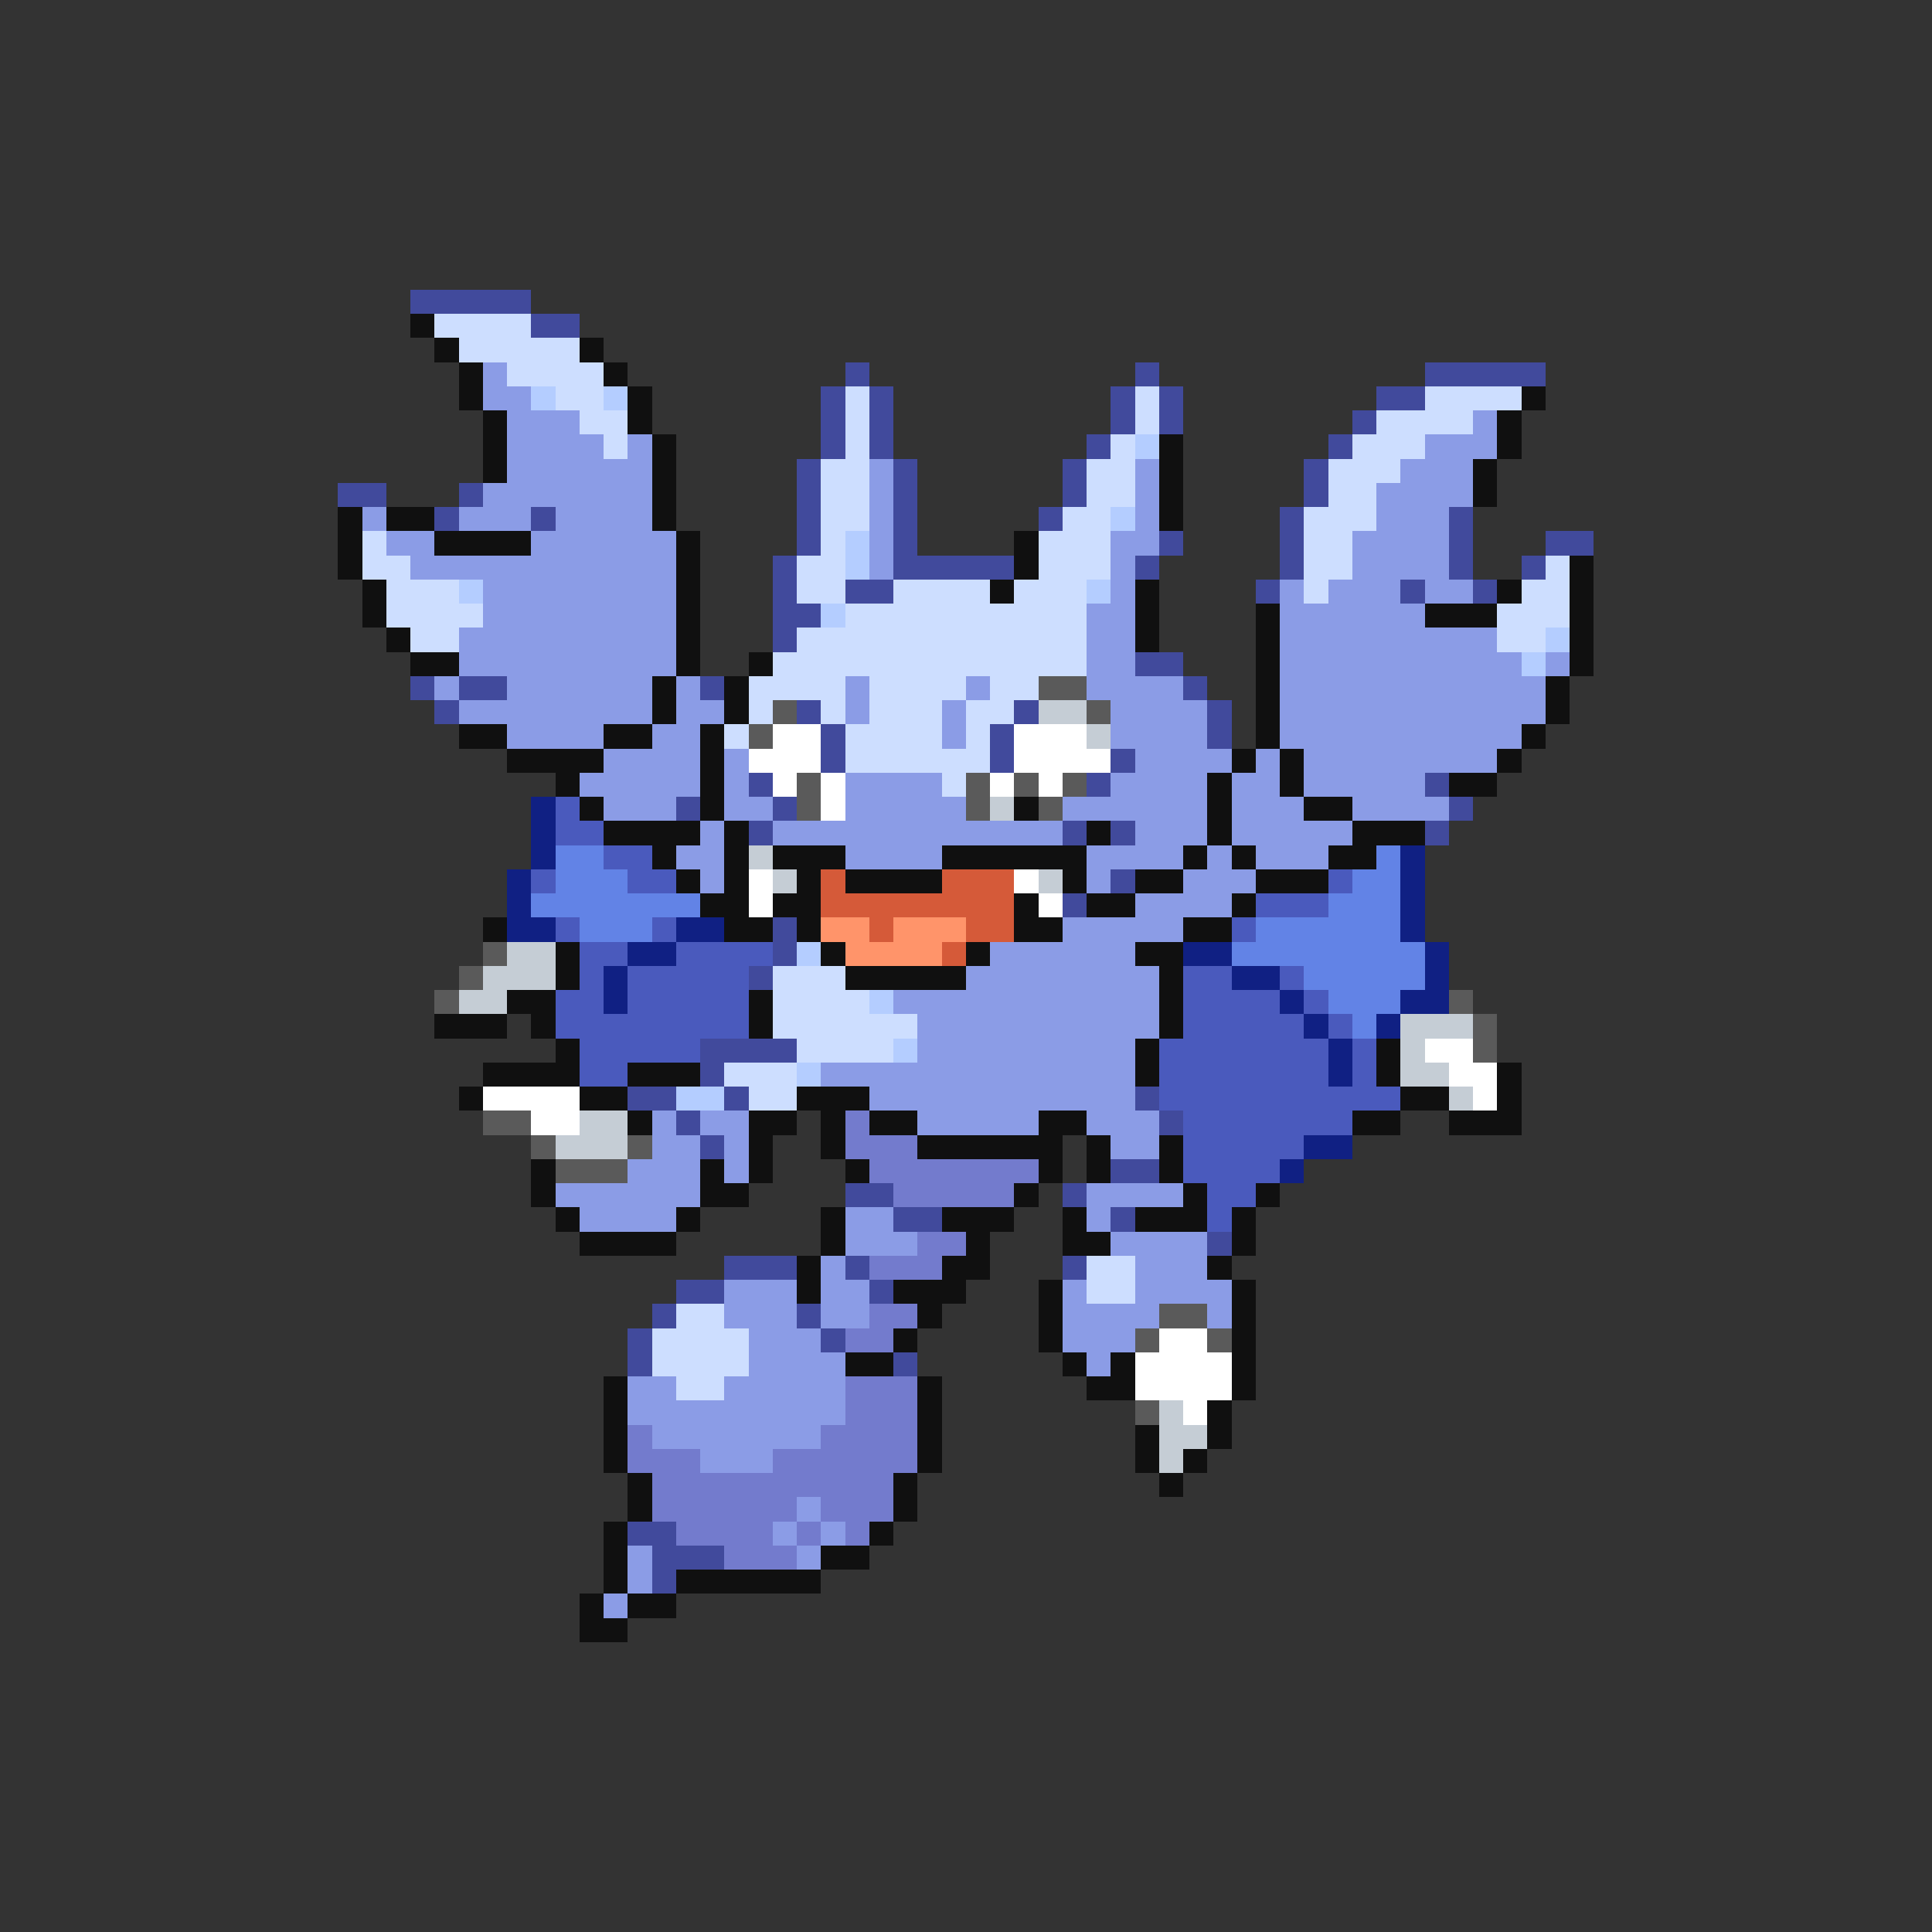 <svg xmlns="http://www.w3.org/2000/svg" viewBox="0 -0.5 80 80" shape-rendering="crispEdges">
<rect x="0" y="-0.5" width="80" height="80" fill="#333333" stroke="none"/>
<path stroke="#414a9c" d="M17 12h5M22 13h2M35 15h1M47 15h1M59 15h5M34 16h1M36 16h1M46 16h1M48 16h1M57 16h2M34 17h1M36 17h1M46 17h1M48 17h1M56 17h1M34 18h1M36 18h1M45 18h1M55 18h1M33 19h1M37 19h1M44 19h1M54 19h1M14 20h2M19 20h1M33 20h1M37 20h1M44 20h1M54 20h1M18 21h1M22 21h1M33 21h1M37 21h1M43 21h1M53 21h1M60 21h1M33 22h1M37 22h1M48 22h1M53 22h1M60 22h1M64 22h2M32 23h1M37 23h5M47 23h1M53 23h1M60 23h1M63 23h1M32 24h1M35 24h2M52 24h1M58 24h1M61 24h1M32 25h2M32 26h1M47 27h2M17 28h1M19 28h2M29 28h1M49 28h1M18 29h1M33 29h1M42 29h1M50 29h1M34 30h1M41 30h1M50 30h1M34 31h1M41 31h1M46 31h1M31 32h1M45 32h1M59 32h1M28 33h1M32 33h1M60 33h1M31 34h1M44 34h1M46 34h1M59 34h1M46 36h1M44 37h1M32 38h1M32 39h1M31 40h1M29 43h4M29 44h1M26 45h2M30 45h1M47 45h1M28 46h1M48 46h1M29 47h1M46 48h2M35 49h2M44 49h1M37 50h2M46 50h1M50 51h1M30 52h3M35 52h1M44 52h1M28 53h2M36 53h1M27 54h1M33 54h1M26 55h1M34 55h1M26 56h1M37 56h1M26 63h2M27 64h3M27 65h1" />
<path stroke="#101010" d="M17 13h1M18 14h1M24 14h1M19 15h1M25 15h1M19 16h1M26 16h1M63 16h1M20 17h1M26 17h1M62 17h1M20 18h1M27 18h1M48 18h1M62 18h1M20 19h1M27 19h1M48 19h1M61 19h1M27 20h1M48 20h1M61 20h1M14 21h1M16 21h2M27 21h1M48 21h1M14 22h1M18 22h4M28 22h1M42 22h1M14 23h1M28 23h1M42 23h1M65 23h1M15 24h1M28 24h1M41 24h1M47 24h1M62 24h1M65 24h1M15 25h1M28 25h1M47 25h1M52 25h1M59 25h3M65 25h1M16 26h1M28 26h1M47 26h1M52 26h1M65 26h1M17 27h2M28 27h1M31 27h1M52 27h1M65 27h1M27 28h1M30 28h1M52 28h1M64 28h1M27 29h1M30 29h1M52 29h1M64 29h1M19 30h2M25 30h2M29 30h1M52 30h1M63 30h1M21 31h4M29 31h1M51 31h1M53 31h1M62 31h1M23 32h1M29 32h1M50 32h1M53 32h1M60 32h2M24 33h1M29 33h1M42 33h1M50 33h1M54 33h2M25 34h4M30 34h1M45 34h1M50 34h1M56 34h3M27 35h1M30 35h1M32 35h3M39 35h6M49 35h1M51 35h1M55 35h2M28 36h1M30 36h1M33 36h1M35 36h4M44 36h1M47 36h2M52 36h3M29 37h2M32 37h2M42 37h1M45 37h2M51 37h1M20 38h1M30 38h2M33 38h1M42 38h2M49 38h2M23 39h1M34 39h1M40 39h1M47 39h2M23 40h1M35 40h5M48 40h1M21 41h2M31 41h1M48 41h1M18 42h3M22 42h1M31 42h1M48 42h1M23 43h1M47 43h1M57 43h1M20 44h4M26 44h3M47 44h1M57 44h1M62 44h1M19 45h1M24 45h2M33 45h3M58 45h2M62 45h1M26 46h1M31 46h2M34 46h1M36 46h2M43 46h2M56 46h2M60 46h3M31 47h1M34 47h1M38 47h6M45 47h1M48 47h1M22 48h1M29 48h1M31 48h1M35 48h1M43 48h1M45 48h1M48 48h1M22 49h1M29 49h2M42 49h1M49 49h1M52 49h1M23 50h1M28 50h1M34 50h1M39 50h3M44 50h1M47 50h3M51 50h1M24 51h4M34 51h1M40 51h1M44 51h2M51 51h1M33 52h1M39 52h2M50 52h1M33 53h1M37 53h3M43 53h1M51 53h1M38 54h1M43 54h1M51 54h1M37 55h1M43 55h1M51 55h1M35 56h2M44 56h1M46 56h1M51 56h1M25 57h1M38 57h1M45 57h2M51 57h1M25 58h1M38 58h1M50 58h1M25 59h1M38 59h1M47 59h1M50 59h1M25 60h1M38 60h1M47 60h1M49 60h1M26 61h1M37 61h1M48 61h1M26 62h1M37 62h1M25 63h1M36 63h1M25 64h1M34 64h2M25 65h1M28 65h6M24 66h1M26 66h2M24 67h2" />
<path stroke="#cddeff" d="M18 13h4M19 14h5M21 15h4M23 16h2M35 16h1M47 16h1M59 16h4M24 17h2M35 17h1M47 17h1M57 17h4M25 18h1M35 18h1M46 18h1M56 18h3M34 19h2M45 19h2M55 19h3M34 20h2M45 20h2M55 20h2M34 21h2M44 21h2M54 21h3M15 22h1M34 22h1M43 22h3M54 22h2M15 23h2M33 23h2M43 23h3M54 23h2M64 23h1M16 24h3M33 24h2M37 24h4M42 24h3M54 24h1M63 24h2M16 25h4M35 25h10M62 25h3M17 26h2M33 26h12M62 26h2M32 27h13M31 28h4M36 28h4M41 28h2M31 29h1M34 29h1M36 29h3M40 29h2M30 30h1M35 30h4M40 30h1M35 31h6M39 32h1M32 40h3M32 41h4M32 42h6M33 43h4M30 44h3M31 45h2M45 52h2M45 53h2M28 54h2M27 55h4M27 56h4M28 57h2" />
<path stroke="#8b9ce6" d="M20 15h1M20 16h2M21 17h3M61 17h1M21 18h4M26 18h1M59 18h3M21 19h6M36 19h1M47 19h1M58 19h3M20 20h7M36 20h1M47 20h1M57 20h4M15 21h1M19 21h3M23 21h4M36 21h1M47 21h1M57 21h3M16 22h2M22 22h6M36 22h1M46 22h2M56 22h4M17 23h11M36 23h1M46 23h1M56 23h4M20 24h8M46 24h1M53 24h1M55 24h3M59 24h2M20 25h8M45 25h2M53 25h6M19 26h9M45 26h2M53 26h9M19 27h9M45 27h2M53 27h10M64 27h1M18 28h1M21 28h6M28 28h1M35 28h1M40 28h1M45 28h4M53 28h11M19 29h8M28 29h2M35 29h1M39 29h1M46 29h4M53 29h11M21 30h4M27 30h2M39 30h1M46 30h4M53 30h10M25 31h4M30 31h1M47 31h4M52 31h1M54 31h8M24 32h5M30 32h1M35 32h4M46 32h4M51 32h2M54 32h5M25 33h3M30 33h2M35 33h5M44 33h6M51 33h3M56 33h4M29 34h1M32 34h12M47 34h3M51 34h5M28 35h2M35 35h4M45 35h4M50 35h1M52 35h3M29 36h1M45 36h1M49 36h3M47 37h4M44 38h5M41 39h6M40 40h8M37 41h11M38 42h10M38 43h9M34 44h13M36 45h11M27 46h1M29 46h2M38 46h5M45 46h3M27 47h2M30 47h1M46 47h2M26 48h3M30 48h1M23 49h6M45 49h4M24 50h4M35 50h2M45 50h1M35 51h3M46 51h4M34 52h1M47 52h3M30 53h3M34 53h2M44 53h1M47 53h4M30 54h3M34 54h2M44 54h4M50 54h1M31 55h3M44 55h3M31 56h4M45 56h1M26 57h2M30 57h5M26 58h9M27 59h7M29 60h3M33 62h1M32 63h1M34 63h1M26 64h1M33 64h1M26 65h1M25 66h1" />
<path stroke="#b4cdff" d="M22 16h1M25 16h1M47 18h1M46 21h1M35 22h1M35 23h1M19 24h1M45 24h1M34 25h1M64 26h1M63 27h1M33 39h1M36 41h1M37 43h1M33 44h1M28 45h2" />
<path stroke="#5a5a5a" d="M43 28h2M32 29h1M45 29h1M31 30h1M33 32h1M40 32h1M42 32h1M44 32h1M33 33h1M40 33h1M43 33h1M20 39h1M19 40h1M18 41h1M60 41h1M61 42h1M61 43h1M20 46h2M22 47h1M26 47h1M23 48h3M48 54h2M47 55h1M50 55h1M47 58h1" />
<path stroke="#c5cdd5" d="M43 29h2M45 30h1M41 33h1M31 35h1M32 36h1M43 36h1M21 39h2M20 40h3M19 41h2M58 42h3M58 43h1M58 44h2M60 45h1M24 46h2M23 47h3M48 58h1M48 59h2M48 60h1" />
<path stroke="#ffffff" d="M32 30h2M42 30h3M31 31h3M42 31h4M32 32h1M34 32h1M41 32h1M43 32h1M34 33h1M31 36h1M42 36h1M31 37h1M43 37h1M59 43h2M60 44h2M20 45h4M61 45h1M22 46h2M48 55h2M47 56h4M47 57h4M49 58h1" />
<path stroke="#102083" d="M22 33h1M22 34h1M22 35h1M58 35h1M21 36h1M58 36h1M21 37h1M58 37h1M21 38h2M28 38h2M58 38h1M26 39h2M49 39h2M59 39h1M25 40h1M51 40h2M59 40h1M25 41h1M53 41h1M58 41h2M54 42h1M57 42h1M55 43h1M55 44h1M54 47h2M53 48h1" />
<path stroke="#4a5abd" d="M23 33h1M23 34h2M25 35h2M22 36h1M26 36h2M55 36h1M52 37h3M23 38h1M27 38h1M51 38h1M24 39h2M28 39h4M24 40h1M26 40h5M49 40h2M53 40h1M23 41h2M26 41h5M49 41h4M54 41h1M23 42h8M49 42h5M55 42h1M24 43h5M48 43h7M56 43h1M24 44h2M48 44h7M56 44h1M48 45h10M49 46h7M49 47h5M49 48h4M50 49h2M50 50h1" />
<path stroke="#6283e6" d="M23 35h2M57 35h1M23 36h3M56 36h2M22 37h7M55 37h3M24 38h3M52 38h6M51 39h8M54 40h5M55 41h3M56 42h1" />
<path stroke="#d55a39" d="M34 36h1M39 36h3M34 37h8M36 38h1M40 38h2M39 39h1" />
<path stroke="#ff946a" d="M34 38h2M37 38h3M35 39h4" />
<path stroke="#737bcd" d="M35 46h1M35 47h3M36 48h7M37 49h5M38 51h2M36 52h3M36 54h2M35 55h2M35 57h3M35 58h3M26 59h1M34 59h4M26 60h3M32 60h6M27 61h10M27 62h6M34 62h3M28 63h4M33 63h1M35 63h1M30 64h3" />
</svg>